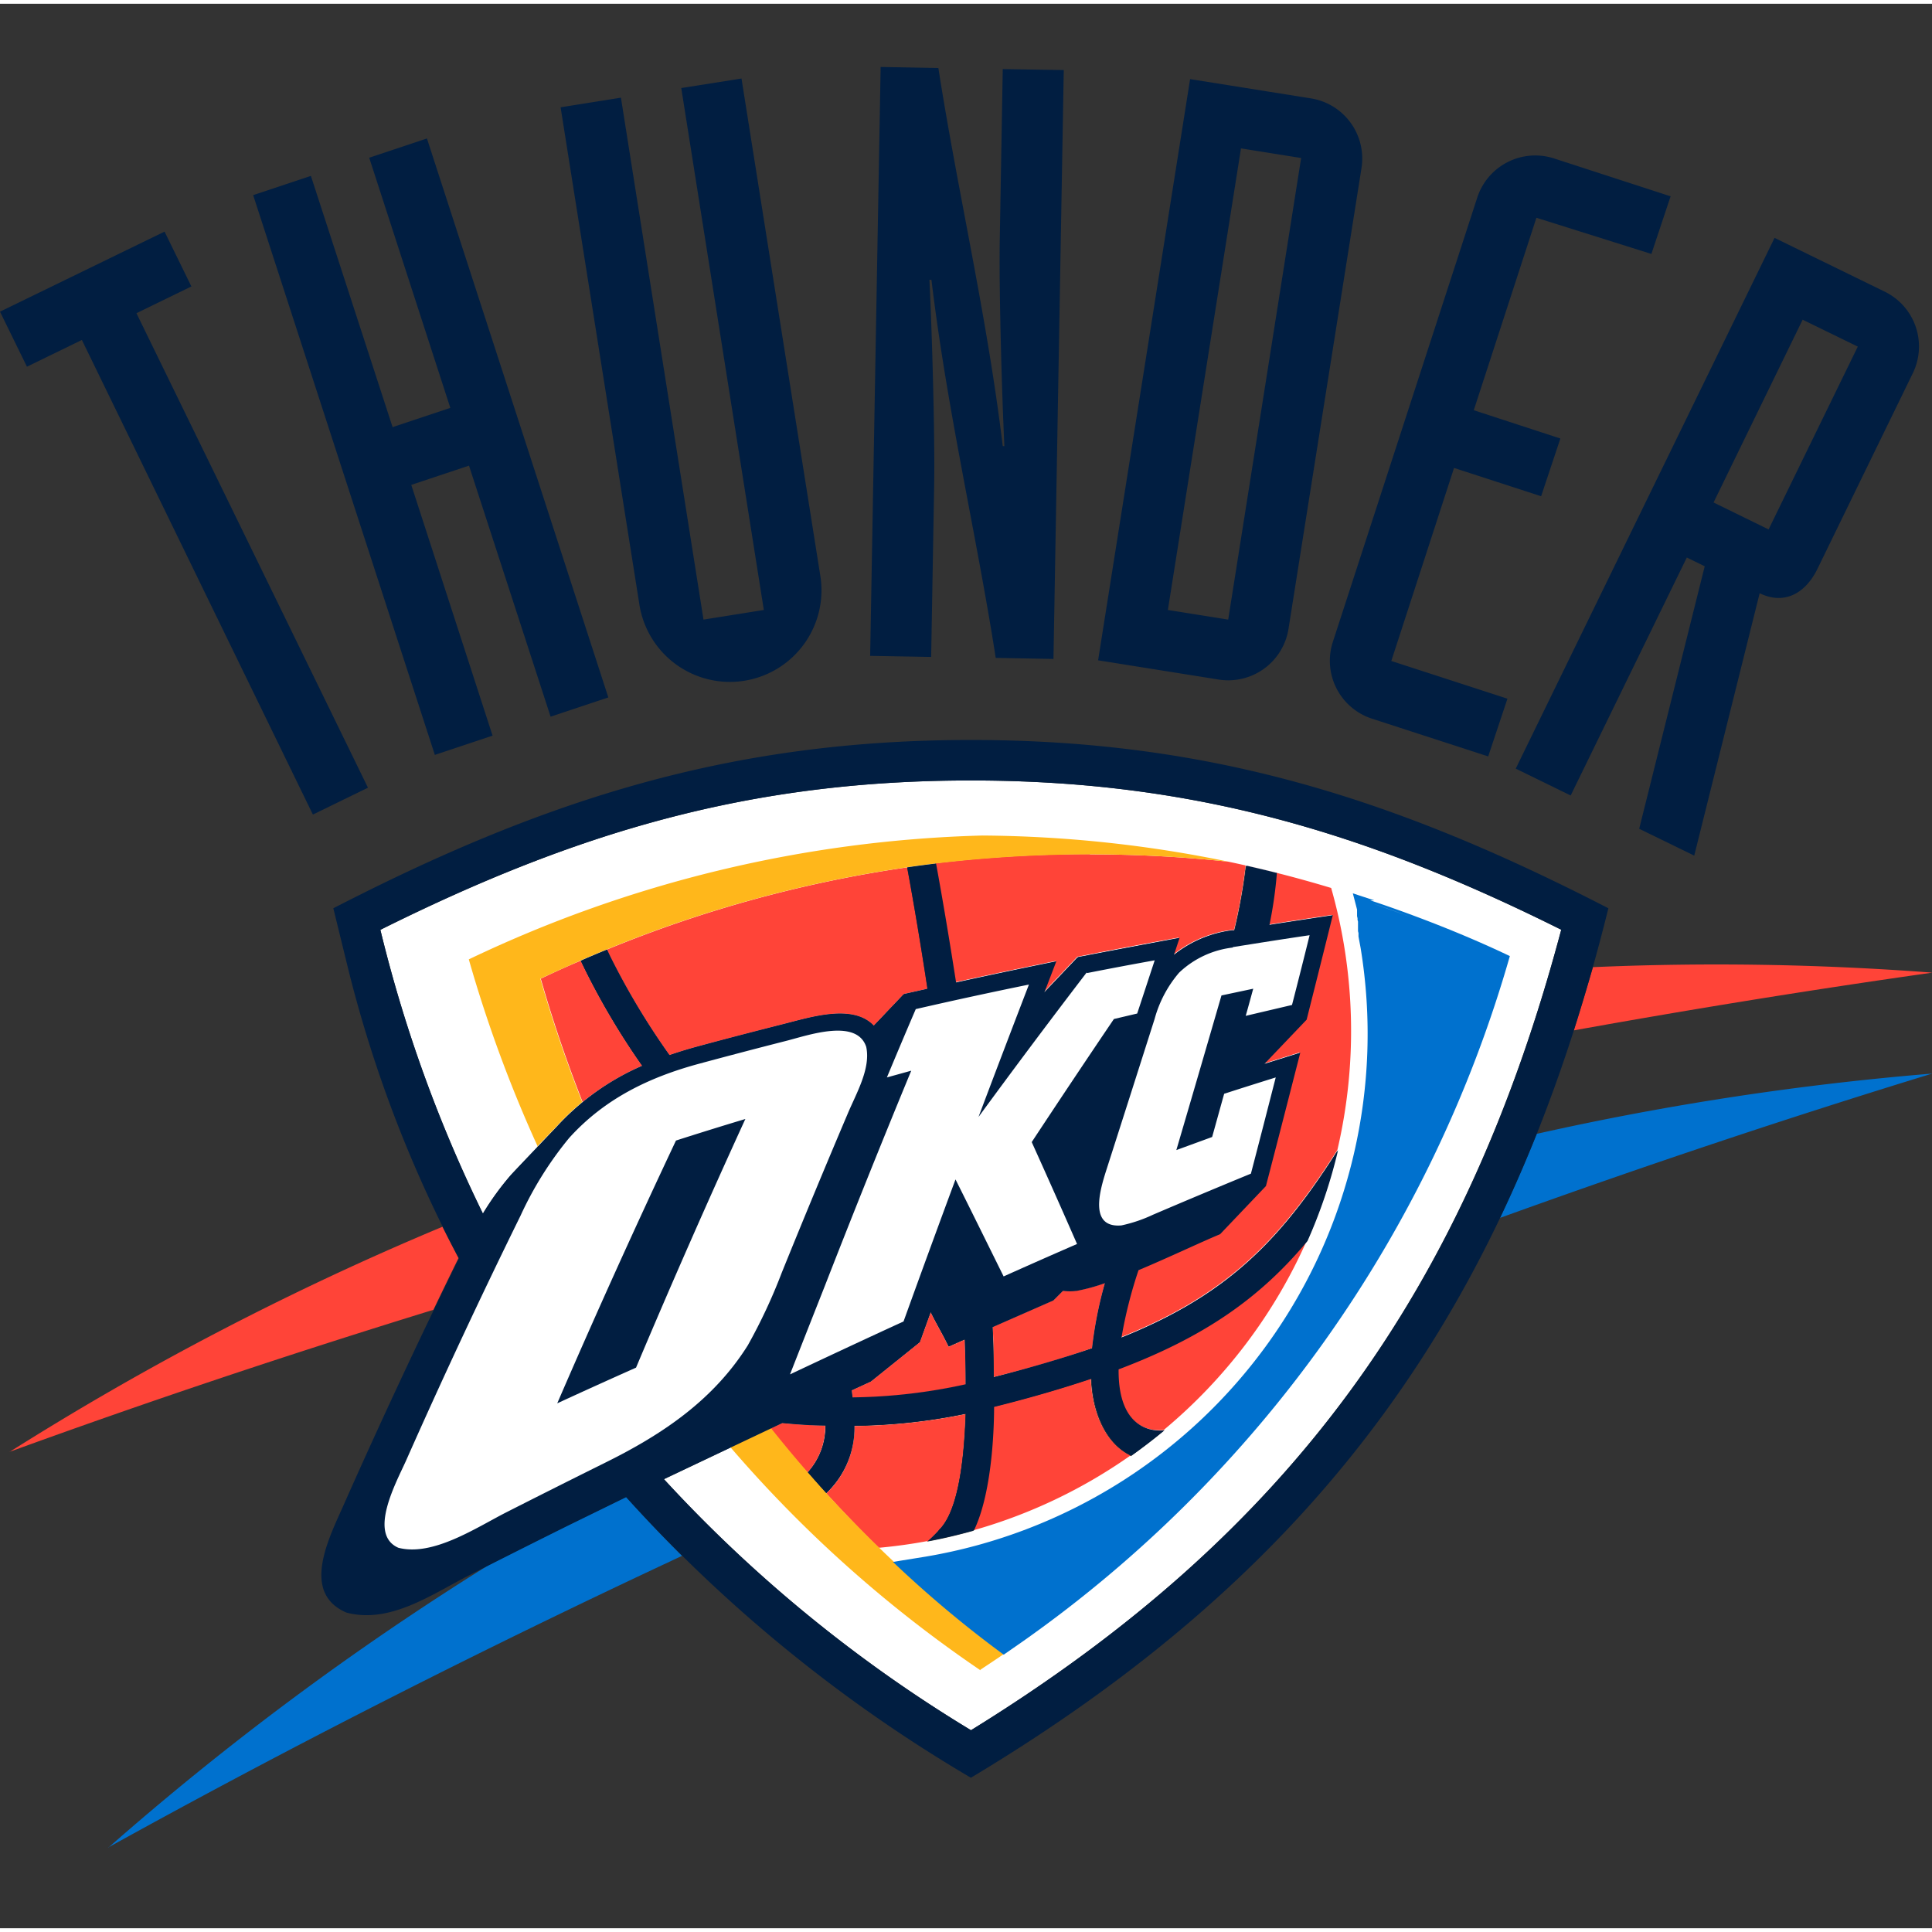<svg t="1712738484625" class="icon" viewBox="0 0 1028 1024" version="1.1" xmlns="http://www.w3.org/2000/svg" p-id="2322" width="200" height="200"><rect x="0" y="0" width="1028" height="1024" fill="#333333" stroke="none"/><path d="M166.605 431.36l29.184-14.234-123.187-252.467 29.235-14.234-14.285-29.184L0 163.84 14.336 193.126l29.235-14.234 122.88 252.467z m64.768-31.693l30.72-10.24L218.829 256l30.72-10.24 43.418 133.581 30.72-10.24L227.174 71.68l-30.72 10.24L239.616 215.04l-30.72 10.24-43.469-133.683-30.72 10.24 96.666 297.83zM394.547 39.782L362.496 44.851 406.426 322.56l-32.102 5.12-43.93-277.709-32.102 5.12 41.83 263.987a48.742 48.742 0 1 0 96.256-15.36L394.547 39.782z m68.454 307.2l32.461 0.563 1.587-90.829c0.461-27.648-1.178-83.456-2.509-109.824H495.616c8.397 69.939 23.91 135.168 34.202 201.165l30.72 0.563 5.478-313.344-32.461-0.512-1.587 90.778c-0.461 27.699 1.178 83.456 2.458 109.824h-0.87c-8.448-69.888-23.962-135.168-34.253-201.165l-30.72-0.563-5.581 313.498z m121.242 2.355l64.154 10.24A32.461 32.461 0 0 0 685.568 332.8l38.861-245.299a32.41 32.41 0 0 0-27.034-37.171l-64.154-10.24-48.998 309.555z m76.032-272.384l32.051 5.12L653.517 327.68l-32.102-5.12 38.861-245.35zM888.73 102.4l-61.747-20.07a32.461 32.461 0 0 0-40.96 20.838l-76.8 236.288a32.41 32.41 0 0 0 20.838 40.96l61.798 20.07 10.24-30.72-61.798-20.07 33.382-102.707 46.336 15.053 10.24-30.72-46.08-15.053 33.331-102.4L878.694 133.12l10.24-30.72z m-82.227 304.589l137.728-282.419 58.522 28.57a32.461 32.461 0 0 1 15.002 43.52l-50.739 104.09c-6.605 13.414-17.971 19.149-30.72 12.902l-34.816 139.622-29.286-14.285 34.867-139.674-9.523-4.659-61.798 126.618-29.235-14.285z m152.678-238.899l-47.411 97.28 29.286 14.336 47.462-97.28-29.286-14.285z" fill="#011E41" p-id="2323"></path><path d="M57.549 981.197a1538.765 1538.765 0 0 1 202.24-150.323q20.992-10.598 41.984-21.043l31.386-15.36q14.387 16.128 29.747 31.386c-106.65 49.766-208.794 101.734-305.357 155.187z m760.218-379.904a1534.106 1534.106 0 0 1 210.33-32.051q-113.101 34.611-229.99 76.8 10.24-21.709 19.61-44.851z" fill="#0071CE" p-id="2324"></path><path d="M5.018 770.611a1549.261 1549.261 0 0 1 230.4-119.859c2.765 5.581 5.632 11.11 8.55 16.64q-6.758 13.722-13.363 27.546-116.429 35.84-225.792 75.674z m842.547-257.997a1514.65 1514.65 0 0 1 180.582 2.918q-93.747 13.261-190.72 30.72 5.12-16.589 10.24-33.843z" fill="#FF4438" p-id="2325"></path><path d="M516.608 413.286c117.76 0 209.92 27.494 314.112 79.411-51.2 192.102-144.23 321.126-314.061 425.933a744.909 744.909 0 0 1-163.379-133.581l62.822-29.85c8.09 0.768 15.821 1.178 23.04 1.331a36.659 36.659 0 0 1-9.472 25.037c3.226 3.686 6.502 7.424 9.83 11.059a47.77 47.77 0 0 0 14.95-35.84 306.79 306.79 0 0 0 59.085-6.349c-1.024 30.259-5.12 52.531-13.875 61.44a2.15 2.15 0 0 0-0.614 0.768c-2.15 2.304-4.045 4.147-5.734 5.632 8.346-1.536 16.486-3.482 24.576-5.734 10.24-21.504 10.547-59.187 10.701-65.69 19.251-4.864 36.454-9.728 51.866-15.002 0.614 17.664 7.68 34.56 21.197 40.96 6.042-4.301 11.981-8.858 17.664-13.568-3.43 0.512-24.781 1.997-24.474-32.358 45.21-17.05 74.65-37.632 100.506-68.301a272.845 272.845 0 0 0 16.282-48.384c-30.976 48.845-59.546 77.414-115.251 99.738a238.541 238.541 0 0 1 9.062-35.84c16.23-6.81 33.229-14.899 43.418-19.149l24.371-25.6c6.144-23.603 12.237-47.309 18.278-70.963l-19.046 5.939 22.426-23.501q7.014-27.802 13.926-55.603c-11.213 1.638-22.477 3.328-33.69 5.12a225.28 225.28 0 0 0 3.942-27.597c-5.427-1.382-10.854-2.662-16.282-3.891a292.864 292.864 0 0 1-6.195 34.406h-1.587a61.952 61.952 0 0 0-30.72 13.107l3.021-9.114c-18.074 3.277-35.84 6.605-54.067 10.24l-17.92 18.842 0.614-1.536 5.786-15.053q-26.726 5.427-53.35 11.264c-3.738-24.013-7.424-45.722-10.65-63.283-5.12 0.614-10.24 1.28-15.36 2.048 3.277 17.766 7.066 39.987 10.803 64.563l-12.544 2.816L464.896 543.744c-11.213-11.878-33.997-4.352-48.333-0.768-15.36 3.942-31.13 7.987-46.592 12.186-4.659 1.28-9.267 2.714-13.773 4.25A389.888 389.888 0 0 1 324.608 506.88l-1.638-3.482c-4.71 1.946-9.37 3.891-14.029 5.939l1.997 4.147a389.53 389.53 0 0 0 30.72 51.763 133.734 133.734 0 0 0-45.568 32.512s-21.76 22.784-24.32 25.6a147.405 147.405 0 0 0-14.848 20.48 738.099 738.099 0 0 1-54.528-151.091C306.586 440.832 398.899 413.235 516.608 413.286z m11.52 290.765l32.41-14.234 5.12-5.12a28.928 28.928 0 0 0 7.373 0 98.816 98.816 0 0 0 14.95-4.096 215.706 215.706 0 0 0-6.861 34.714c-15.36 5.478-32.666 10.547-52.326 15.36 0-8.55 0-17.51-0.614-26.778z m-74.957 33.741l10.24-4.71 26.061-20.941 5.734-15.821c3.789 7.68 5.837 10.65 9.574 18.33l8.55-3.789q0.461 12.442 0.461 23.962a294.298 294.298 0 0 1-60.16 6.963l-0.461-3.738z" fill="#FFFFFF" p-id="2326"></path><path d="M579.994 452.608a686.08 686.08 0 0 1 73.626 3.891q27.546 5.786 54.682 13.978a278.477 278.477 0 0 1 3.328 139.315c-30.976 48.845-59.546 77.414-115.251 99.738a238.541 238.541 0 0 1 9.062-35.84c16.23-6.81 33.229-14.899 43.418-19.149l24.371-25.6c6.144-23.603 12.237-47.309 18.278-70.963l-19.046 5.939 22.426-23.501q7.014-27.802 13.926-55.603c-11.213 1.638-22.477 3.328-33.69 5.12a225.28 225.28 0 0 0 3.942-27.597c-5.427-1.382-10.854-2.662-16.282-3.891a292.864 292.864 0 0 1-6.195 34.406h-1.587a61.952 61.952 0 0 0-30.72 13.107l3.021-9.114c-18.074 3.277-35.84 6.605-54.067 10.24l-17.92 18.842 0.614-1.536 5.786-15.053q-26.726 5.427-53.35 11.264c-3.738-24.013-7.424-45.722-10.65-63.283a691.917 691.917 0 0 1 82.227-4.864zM695.296 658.176a276.941 276.941 0 0 1-76.032 100.659c-3.43 0.512-24.781 1.997-24.474-32.358 45.21-17.05 74.65-37.632 100.506-68.301z m-93.696 114.227a275.251 275.251 0 0 1-83.763 39.885c10.24-21.504 10.547-59.187 10.701-65.69 19.251-4.864 36.454-9.728 51.866-15.002 0.614 17.664 7.68 34.56 21.197 40.96z m-108.339 45.619c-8.448 1.587-17.101 2.765-25.6 3.533-9.677-9.37-18.995-19.046-28.006-28.928a47.77 47.77 0 0 0 14.95-35.84 306.79 306.79 0 0 0 59.085-6.349c-1.024 30.259-5.12 52.531-13.875 61.44a2.15 2.15 0 0 0-0.614 0.768c-2.15 2.304-4.045 4.147-5.734 5.632z m-63.642-36.454q-10.24-11.52-19.558-23.501l5.99-2.867c8.09 0.768 15.821 1.178 23.04 1.331a36.659 36.659 0 0 1-9.472 25.037z m-119.603-197.171c-8.397-21.35-15.872-43.264-22.272-65.638q10.598-5.12 21.197-9.574l1.997 4.147a389.53 389.53 0 0 0 30.72 51.763 137.933 137.933 0 0 0-31.693 19.302z m12.954-81.152a674.611 674.611 0 0 1 159.693-43.725c3.277 17.766 7.066 39.987 10.803 64.563l-12.544 2.816L464.896 543.744c-11.213-11.878-33.997-4.352-48.333-0.768-15.36 3.942-31.13 7.987-46.592 12.186-4.659 1.28-9.267 2.714-13.773 4.25A389.888 389.888 0 0 1 324.608 506.88l-1.638-3.482z m205.158 200.806l32.41-14.234 5.12-5.12a28.928 28.928 0 0 0 7.373 0 98.816 98.816 0 0 0 14.95-4.096 215.706 215.706 0 0 0-6.861 34.714c-15.36 5.478-32.666 10.547-52.326 15.36 0-8.55 0-17.51-0.614-26.778z m-74.957 33.741l10.24-4.71 26.061-20.941 5.734-15.821c3.789 7.68 5.837 10.65 9.574 18.33l8.55-3.789q0.461 12.442 0.461 23.962a294.298 294.298 0 0 1-60.16 6.963l-0.461-3.738z" fill="#FF4438" p-id="2327"></path><path d="M521.677 886.733A675.533 675.533 0 0 1 388.608 768l21.504-10.24q9.523 11.981 19.558 23.501c3.226 3.686 6.502 7.424 9.83 11.059a676.301 676.301 0 0 0 94.566 85.811c-4.096 2.816-8.192 5.53-12.39 8.294z m-235.52-278.579a708.403 708.403 0 0 1-36.71-99.686 674.253 674.253 0 0 1 273.306-65.894 666.931 666.931 0 0 1 130.918 13.926 697.958 697.958 0 0 0-155.853 0.973c-5.12 0.614-10.24 1.28-15.36 2.048a673.946 673.946 0 0 0-159.693 43.725c-4.71 1.946-9.37 3.891-14.029 5.939q-10.598 4.608-21.197 9.574c6.4 22.374 13.875 44.288 22.272 65.638a128.922 128.922 0 0 0-13.875 13.21l-10.24 10.547z" fill="#FFB71B" p-id="2328"></path><path d="M177.357 481.28c112.64-58.01 211.558-89.549 339.251-89.549s226.611 31.539 339.2 89.549c-52.326 210.893-152.218 350.566-339.2 462.643a781.978 781.978 0 0 1-183.45-149.299l-31.386 15.36c-17.613 8.755-35.277 17.613-52.838 26.573-19.814 10.24-41.83 25.6-64.666 19.456-24.934-10.803-8.499-40.96-0.87-58.47q29.082-65.536 60.774-129.997A678.195 678.195 0 0 1 184.883 512l-7.526-30.72z m339.251-67.994c-117.76 0-209.92 27.546-314.214 79.462a737.28 737.28 0 0 0 54.579 150.938 147.405 147.405 0 0 1 14.848-20.48c2.56-2.816 24.32-25.6 24.32-25.6a133.734 133.734 0 0 1 45.568-32.512 389.53 389.53 0 0 1-30.72-51.763l-1.997-4.147c4.659-2.048 9.318-3.994 14.029-5.939l1.638 3.482a389.888 389.888 0 0 0 31.59 52.685c4.506-1.536 9.114-2.97 13.773-4.25 15.36-4.198 31.027-8.243 46.592-12.186 14.336-3.584 37.12-11.11 48.333 0.768l16.026-16.845 12.544-2.816c-3.738-24.576-7.526-46.797-10.803-64.563 5.12-0.768 10.24-1.434 15.36-2.048 3.226 17.562 6.912 39.27 10.65 63.283q26.624-5.837 53.35-11.264l-5.786 15.053-0.614 1.536 17.92-18.842c18.022-3.482 35.84-6.81 54.067-10.24l-3.021 9.114a61.952 61.952 0 0 1 30.72-13.107h1.587a292.864 292.864 0 0 0 6.195-34.406c5.427 1.229 10.854 2.509 16.282 3.891a225.28 225.28 0 0 1-3.942 27.597c11.213-1.741 22.477-3.43 33.69-5.12q-6.912 27.802-13.926 55.603l-22.426 23.501 19.046-5.939c-6.042 23.654-12.134 47.36-18.278 70.963l-24.371 25.6c-10.24 4.25-27.187 12.339-43.418 19.149a238.541 238.541 0 0 0-9.062 35.84c55.706-22.323 84.275-50.893 115.251-99.738a272.845 272.845 0 0 1-16.282 48.384c-25.6 30.72-55.296 51.2-100.506 68.301-0.307 34.355 21.043 32.87 24.474 32.358-5.683 4.71-11.622 9.267-17.664 13.568-13.517-6.246-20.48-23.142-21.197-40.96-15.36 5.12-32.614 10.24-51.866 15.002 0 6.502-0.307 44.186-10.701 65.69-8.09 2.253-16.23 4.198-24.576 5.734 1.69-1.485 3.584-3.328 5.734-5.632a2.15 2.15 0 0 1 0.614-0.768c8.602-8.858 12.851-31.13 13.875-61.44A306.79 306.79 0 0 1 454.656 756.582a47.77 47.77 0 0 1-14.95 35.84c-3.328-3.635-6.605-7.373-9.83-11.059a36.659 36.659 0 0 0 9.421-24.832c-7.219 0-14.95-0.563-23.04-1.331l-62.976 29.85a744.909 744.909 0 0 0 163.379 133.581c169.83-104.806 263.066-233.83 314.061-425.933-104.192-51.917-196.454-79.411-314.112-79.411z m11.52 290.765c0.41 9.267 0.614 18.227 0.614 26.778 19.661-5.12 36.915-10.24 52.326-15.36a215.706 215.706 0 0 1 6.861-34.714 98.816 98.816 0 0 1-14.95 4.096 28.928 28.928 0 0 1-7.373 0l-5.12 5.12-32.41 14.234z m-74.957 33.741l0.461 3.738a294.298 294.298 0 0 0 60.16-6.963q0-11.52-0.461-23.962l-8.55 3.789c-3.738-7.68-5.786-10.65-9.574-18.33l-5.786 16.077-26.061 20.941-10.24 4.71z" fill="#011E41" p-id="2329"></path><path d="M371.917 564.019c-26.47 7.168-50.125 18.534-69.069 39.475a188.365 188.365 0 0 0-25.856 41.318q-31.795 64.614-60.928 130.355c-5.12 11.418-20.48 39.219-4.096 46.387 18.381 4.762 41.318-10.65 57.498-18.893q26.419-13.414 52.941-26.573c30.157-14.95 57.139-33.075 75.469-62.208a291.533 291.533 0 0 0 18.074-38.656q17.203-42.496 35.174-84.787c4.454-10.598 12.288-23.91 9.779-35.43-5.12-15.36-31.181-6.042-42.547-3.174q-23.296 5.939-46.438 12.186z m-33.485 161.69c-14.029 6.246-27.955 12.544-41.933 18.995q30.413-70.4 63.181-139.827Q377.856 599.04 396.595 593.408q-30.106 65.741-58.163 132.301z m239.718-210.176q-29.133 38.042-57.498 76.8 13.312-35.328 26.829-70.451-30.157 6.144-60.211 13.056-7.782 18.125-15.36 36.352l12.954-3.584q-23.654 57.242-46.08 114.79-9.267 23.45-18.432 46.797c20.122-9.472 40.192-18.893 60.416-28.16q13.67-37.888 27.648-75.571c8.602 17.152 17.05 34.355 25.6 51.61q19.507-8.755 39.066-17.254-11.878-27.136-24.115-54.221 21.658-32.87 43.725-65.485l12.39-2.918c3.123-9.421 6.195-18.842 9.318-28.314q-17.971 3.226-35.84 6.758z m77.875-13.363a49.664 49.664 0 0 0-28.621 13.363 63.488 63.488 0 0 0-13.056 24.678q-12.902 40.55-25.907 81.101c-3.379 10.701-8.909 30.157 8.243 28.723a77.312 77.312 0 0 0 16.794-5.683q25.958-11.11 52.122-21.862c4.454-16.998 8.806-33.997 13.21-51.2-9.165 2.867-18.278 5.734-27.443 8.704-2.15 7.629-4.25 15.36-6.4 22.989l-19.046 6.963q12.032-40.96 24.013-82.278l16.896-3.584c-1.331 4.813-2.611 9.626-3.994 14.438l24.627-5.786q4.762-18.483 9.37-37.12c-13.619 1.997-27.238 4.147-40.96 6.349z" fill="#FFFFFF" p-id="2330"></path><path d="M729.139 477.082c8.243 2.714 15.974 5.478 23.654 8.346 19.354 7.219 36.454 14.541 50.586 21.299a672.154 672.154 0 0 1-259.072 364.595l-10.24 7.117A605.645 605.645 0 0 1 475.136 829.082l17.408-2.816a282.061 282.061 0 0 0 231.424-323.891c-0.358-1.997-0.768-4.045-1.126-6.093v-1.792l-0.256-1.024v-5.069l-0.256-0.973v-0.819l-0.256-1.126v-3.482c-0.819-3.226-1.536-5.99-2.253-8.653l11.418 3.738z m1.382 1.741c7.731 2.662 15.667 5.427 23.245 8.294q-11.571-4.403-23.245-8.294z" fill="#0071CE" p-id="2331"></path></svg>